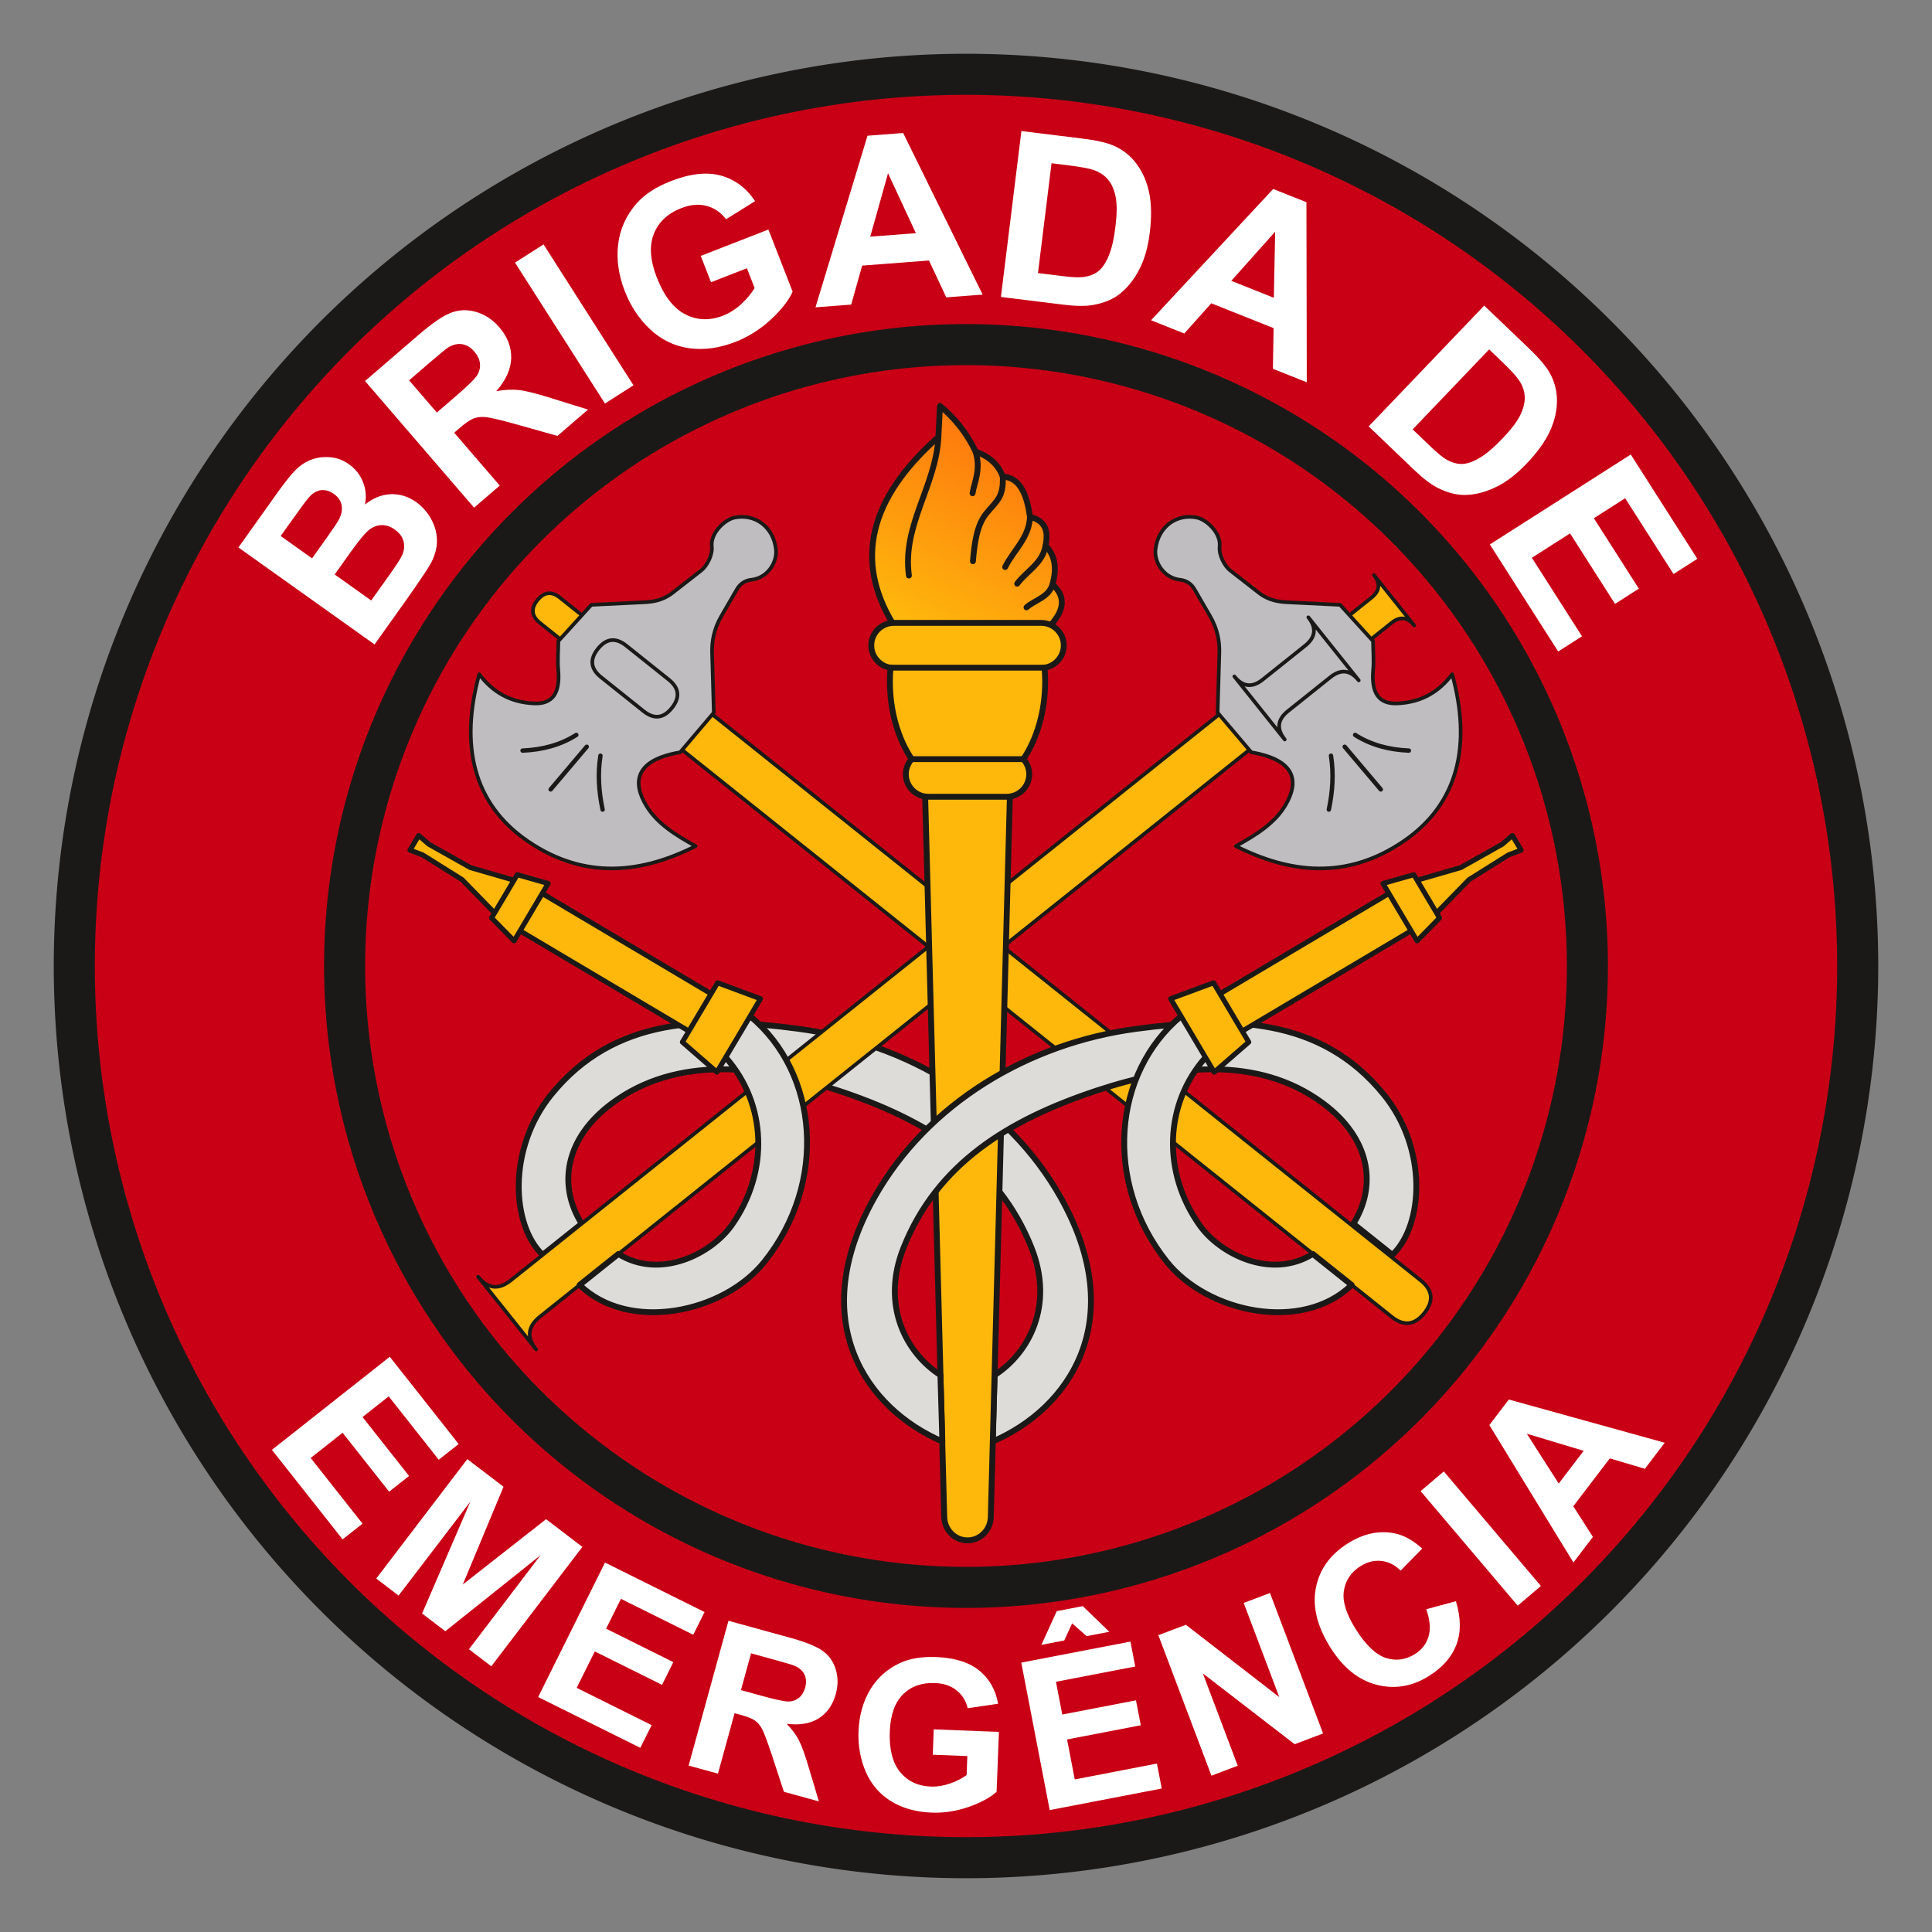 <?xml version="1.0" encoding="UTF-8" standalone="no"?>
<svg
   version="1.1"
   width="368.504"
   height="368.504"
   id="svg79"
   viewBox="0 0 368.504 368.504"
   sodipodi:docname="brigada-de-emergencia-seeklogo.com.cdr"
   xmlns:inkscape="http://www.inkscape.org/namespaces/inkscape"
   xmlns:sodipodi="http://sodipodi.sourceforge.net/DTD/sodipodi-0.dtd"
   xmlns:xlink="http://www.w3.org/1999/xlink"
   xmlns="http://www.w3.org/2000/svg"
   xmlns:svg="http://www.w3.org/2000/svg">
  <rect x="0" y="0" width="368.504" height="368.504" fill="#808080" stroke="none"/>
  <defs
     id="defs83" />
  <sodipodi:namedview
     id="namedview81"
     pagecolor="#ffffff"
     bordercolor="#666666"
     borderopacity="1.0"
     inkscape:pageshadow="2"
     inkscape:pageopacity="0.0"
     inkscape:pagecheckerboard="0" />
  <g
     id="Layer1000">
    <path
       d="M 184.252,14.173 A 170.079,170.079 0 0 1 354.331,184.252 170.079,170.079 0 1 1 184.252,14.173 Z"
       style="fill:#c90015;fill-rule:evenodd;stroke:#1b1918;stroke-width:7.834;stroke-linecap:butt;stroke-linejoin:miter;stroke-dasharray:none"
       id="path2" />
    <path
       d="m 110.946,233.407 c -2.481,1.982 -4.961,3.964 -7.442,5.946 -5.967,-5.697 -6.727,-20.254 1.599,-30.535 12.135,-14.984 29.439,-14.943 47.228,-12.584 20.525,2.722 39.911,14.164 50.041,32.275 13.101,23.422 1.535,40.184 -13.032,46.433 l 0.373,-12.655 c 6.473,-4.162 11.421,-13.254 7.026,-24.303 -6.362,-15.992 -19.959,-24.381 -36.858,-29.979 -14.457,-4.789 -30.648,-6.834 -43.151,2.441 -8.978,6.66 -10.355,15.646 -5.785,22.96 z"
       style="fill:#dedcd8;fill-rule:evenodd;stroke:#1b1918;stroke-width:1.119;stroke-linecap:round;stroke-linejoin:round;stroke-dasharray:none"
       id="path4" />
    <g
       id="Layer1001">
      <path
         d="m 126.861,140.443 138.569,110.711 q 3.47,2.772 6.242,-0.698 v 0 q 2.772,-3.47 -0.698,-6.242 L 132.405,133.503 q -3.47,-2.772 -6.242,0.698 v 0 q -2.772,3.47 0.698,6.242 z"
         style="fill:#feb80c;fill-rule:evenodd;stroke:#1b1918;stroke-width:0.695;stroke-linecap:round;stroke-linejoin:round;stroke-dasharray:none"
         id="path6" />
      <path
         d="m 102.979,118.805 5.032,4.02 q 2.4,1.917 4.317,-0.482 v 0 q 1.917,-2.4 -0.482,-4.317 l -5.032,-4.021 q -2.4,-1.917 -4.317,0.482 v 0 q -1.917,2.4 0.482,4.317 z"
         style="fill:#feb80c;fill-rule:evenodd;stroke:#1b1918;stroke-width:0.695;stroke-linecap:round;stroke-linejoin:round;stroke-dasharray:none"
         id="path8" />
      <path
         d="m 106.502,122.282 6.285,-6.917 10.057,-0.492 c 1.504,-0.074 3.518,-0.305 5.386,-1.761 l 5.523,-4.304 c 1.101,-0.858 2.187,-2.982 2.015,-4.575 -0.279,-2.584 2.503,-5.135 4.337,-5.511 3.753,-0.77 7.344,1.584 7.888,6.018 0.301,2.451 -1.549,5.501 -4.667,5.841 -1.138,0.124 -2.126,0.705 -2.75,1.782 l -3.002,5.181 c -1.427,2.461 -1.814,4.833 -1.753,6.938 l 0.331,11.445 -6.423,7.565 c -8.552,1.453 -9.203,5.638 -6.444,10.201 2.091,3.46 5.685,5.633 9.392,7.693 -10.133,5.095 -21.028,6.573 -32.024,-0.951 -10.545,-7.216 -12.911,-18.482 -9.246,-31.833 2.417,3.221 5.76,5.39 10.524,5.566 3.442,0.127 4.949,-1.933 4.551,-6.408 -0.162,-1.819 0.013,-3.653 0.02,-5.48 z"
         style="fill:#bfbdc0;fill-rule:evenodd;stroke:#1b1918;stroke-width:0.699;stroke-linecap:round;stroke-linejoin:round;stroke-dasharray:none"
         id="path10" />
      <path
         d="m 114.645,129.167 8.097,6.469 q 3.007,2.403 5.41,-0.605 v 0 q 2.403,-3.007 -0.605,-5.41 l -8.097,-6.469 q -3.007,-2.403 -5.41,0.605 v 0 q -2.403,3.007 0.605,5.41 z"
         style="fill:none;stroke:#1b1918;stroke-width:0.7;stroke-linecap:round;stroke-linejoin:round;stroke-dasharray:none"
         id="path12" />
      <path
         d="m 109.923,140.177 c -2.958,1.882 -6.399,2.833 -10.252,2.989 m 12.242,-0.736 c -2.295,2.714 -4.59,5.429 -6.885,8.143 m 9.499,-6.434 c -0.541,3.426 -0.312,6.852 0.411,10.277"
         style="fill:none;stroke:#1b1918;stroke-width:0.838;stroke-linecap:round;stroke-linejoin:round;stroke-dasharray:none"
         id="path14" />
    </g>
    <g
       id="Layer1002">
      <path
         d="m 241.534,140.443 -138.569,110.711 q -3.47,2.772 -0.698,6.242 L 91.178,243.516 q 2.772,3.47 6.242,0.698 l 138.569,-110.711 q 3.47,-2.772 0.698,-6.242 l 11.09,13.88 q -2.772,-3.47 -6.242,-0.698 z"
         style="fill:#feb80c;fill-rule:evenodd;stroke:#1b1918;stroke-width:0.695;stroke-linecap:round;stroke-linejoin:round;stroke-dasharray:none"
         id="path17" />
      <path
         d="m 265.416,118.805 -5.032,4.02 q -2.4,1.917 -0.482,4.317 l -7.67,-9.6 q 1.917,2.4 4.317,0.482 l 5.032,-4.021 q 2.4,-1.917 0.482,-4.317 l 7.67,9.599 q -1.917,-2.4 -4.317,-0.482 z"
         style="fill:#feb80c;fill-rule:evenodd;stroke:#1b1918;stroke-width:0.695;stroke-linecap:round;stroke-linejoin:round;stroke-dasharray:none"
         id="path19" />
      <path
         d="m 261.893,122.282 -6.285,-6.917 -10.057,-0.492 c -1.504,-0.074 -3.518,-0.305 -5.386,-1.761 l -5.523,-4.304 c -1.101,-0.858 -2.187,-2.982 -2.015,-4.575 0.279,-2.584 -2.503,-5.135 -4.337,-5.511 -3.753,-0.77 -7.344,1.584 -7.888,6.018 -0.301,2.451 1.549,5.501 4.667,5.841 1.138,0.124 2.126,0.705 2.75,1.782 l 3.002,5.181 c 1.427,2.461 1.814,4.833 1.753,6.938 l -0.331,11.445 6.423,7.565 c 8.552,1.453 9.203,5.638 6.444,10.201 -2.091,3.46 -5.685,5.633 -9.392,7.693 10.133,5.095 21.028,6.573 32.024,-0.951 10.545,-7.216 12.911,-18.482 9.246,-31.833 -2.417,3.221 -5.76,5.39 -10.524,5.566 -3.442,0.127 -4.949,-1.933 -4.551,-6.408 0.162,-1.819 -0.013,-3.653 -0.02,-5.48 z"
         style="fill:#bfbdc0;fill-rule:evenodd;stroke:#1b1918;stroke-width:0.699;stroke-linecap:round;stroke-linejoin:round;stroke-dasharray:none"
         id="path21" />
      <path
         d="m 253.75,129.167 -8.097,6.469 q -3.007,2.403 -0.605,5.41 l -9.611,-12.029 q 2.403,3.007 5.41,0.605 l 8.097,-6.469 q 3.007,-2.403 0.605,-5.41 l 9.611,12.029 q -2.403,-3.007 -5.41,-0.605 z"
         style="fill:none;stroke:#1b1918;stroke-width:0.7;stroke-linecap:round;stroke-linejoin:round;stroke-dasharray:none"
         id="path23" />
      <path
         d="m 258.472,140.177 c 2.958,1.882 6.399,2.833 10.252,2.989 m -12.242,-0.736 c 2.295,2.714 4.59,5.429 6.885,8.143 m -9.499,-6.434 c 0.541,3.426 0.312,6.852 -0.411,10.277"
         style="fill:none;stroke:#1b1918;stroke-width:0.838;stroke-linecap:round;stroke-linejoin:round;stroke-dasharray:none"
         id="path25" />
    </g>
    <path
       d="m 184.542,293.805 h 2e-4 c 2.443,0 4.377,-1.999 4.441,-4.441 l 4.029,-152.196 c 0.065,-2.442 -6.03,-4.441 -8.47,-4.441 h -2e-4 c -2.44,0 -8.535,2.003 -8.47,4.441 l 4.029,152.196 c 0.065,2.439 1.999,4.441 4.441,4.441 z"
       style="fill:#feb80c;fill-rule:evenodd;stroke:#1b1918;stroke-width:1.125;stroke-linecap:round;stroke-linejoin:round;stroke-dasharray:none"
       id="path28" />
    <defs
       id="defs36">
      <linearGradient
         id="grad1">
        <stop
           offset="0%"
           stop-color="#feb80c"
           stop-opacity="1"
           id="stop30" />
        <stop
           offset="100%"
           stop-color="#fe720e"
           stop-opacity="1"
           id="stop32" />
      </linearGradient>
      <linearGradient
         xlink:href="#grad1"
         id="grad2"
         x1="0"
         y1="0"
         x2="0"
         y2="1"
         gradientTransform="rotate(-155,0.5,0.5)"
         gradientUnits="objectBoundingBox" />
    </defs>
    <path
       d="m 183.282,122.288 c -4.343,-1.135 -8.685,-2.27 -13.028,-3.405 -7.141,-11.844 -4.654,-23.688 8.735,-35.532 0.099,-1.974 0.198,-3.948 0.296,-5.922 2.846,2.335 5.148,5.215 6.81,8.735 2.786,0.944 4.37,2.609 5.182,4.738 3.367,0.223 4.581,3.523 5.182,7.699 2.432,0.562 3.688,2.152 2.961,5.478 2.001,2.022 2.095,4.59 1.332,7.402 2.471,2.171 2.365,4.739 -0.296,7.699 -5.725,1.036 -11.449,2.073 -17.174,3.109 z"
       style="fill:url(#grad2);stroke:#1b1918;stroke-width:1.119;stroke-linecap:round;stroke-linejoin:round;stroke-dasharray:none"
       id="path38" />
    <path
       d="m 178.989,83.351 c -0.469,9.327 -6.934,16.804 -5.626,26.427 m 12.732,-23.614 c 1.046,3.508 -0.275,5.844 -0.592,7.921 m 5.774,-3.183 c 0.123,3.923 -1.067,4.534 -3.035,6.885 -1.968,2.351 -2.364,5.841 -2.665,9.253 M 196.459,98.6 c -0.173,3.997 -3.158,6.366 -4.738,9.549 m 7.699,-4.071 c -0.543,3.38 -3.603,4.836 -5.404,7.255 m 6.736,0.148 c -0.765,2.492 -3.307,2.912 -4.96,4.367"
       style="fill:none;stroke:#1b1918;stroke-width:1.119;stroke-linecap:round;stroke-linejoin:round;stroke-dasharray:none"
       id="path40" />
    <path
       d="m 170.478,118.809 h 28.13 c 2.362,0 4.293,1.932 4.293,4.293 v 2e-4 c 0,2.148 -1.599,3.941 -3.666,4.247 0.074,0.864 0.112,1.744 0.112,2.637 0,5.753 -1.583,10.974 -4.156,14.809 0.694,0.763 1.119,1.776 1.119,2.883 v 3e-4 c 0,2.361 -1.932,4.293 -4.293,4.293 h -14.949 c -2.362,0 -4.293,-1.932 -4.293,-4.293 v -3e-4 c 0,-1.107 0.425,-2.12 1.119,-2.883 -2.573,-3.835 -4.156,-9.055 -4.156,-14.809 0,-0.893 0.038,-1.773 0.112,-2.637 -2.067,-0.306 -3.666,-2.099 -3.666,-4.247 v -2e-4 c 0,-2.362 1.932,-4.293 4.293,-4.293 z"
       style="fill:#feb80c;fill-rule:evenodd;stroke:#1b1918;stroke-width:1.119;stroke-linecap:butt;stroke-linejoin:miter;stroke-dasharray:none"
       id="path42" />
    <path
       d="m 169.85,127.35 h 29.385"
       style="fill:none;stroke:#1b1918;stroke-width:1.119;stroke-linecap:round;stroke-linejoin:round;stroke-dasharray:none"
       id="path44" />
    <path
       d="m 173.893,144.796 h 21.298"
       style="fill:none;stroke:#1b1918;stroke-width:1.119;stroke-linecap:round;stroke-linejoin:round;stroke-dasharray:none"
       id="path46" />
    <path
       d="m 258.139,233.407 c 2.481,1.982 4.961,3.964 7.442,5.946 5.967,-5.697 6.727,-20.254 -1.599,-30.535 -12.135,-14.984 -29.439,-14.943 -47.228,-12.584 -20.525,2.722 -39.911,14.164 -50.041,32.275 -13.101,23.422 -1.535,40.184 13.032,46.433 l -0.373,-12.655 c -6.473,-4.162 -11.421,-13.254 -7.026,-24.303 6.362,-15.992 19.959,-24.381 36.858,-29.979 14.457,-4.789 30.648,-6.834 43.151,2.441 8.978,6.66 10.355,15.646 5.785,22.96 z"
       style="fill:#dedcd8;fill-rule:evenodd;stroke:#1b1918;stroke-width:1.119;stroke-linecap:round;stroke-linejoin:round;stroke-dasharray:none"
       id="path48" />
    <path
       d="m 233.647,195.439 c -1.233,2.08 -2.466,4.159 -3.699,6.239 -7.851,8.884 -8.311,21.856 -1.161,31.991 3.917,5.553 13.711,10.453 21.615,5.506 2.469,1.972 4.938,3.945 7.406,5.917 -9.401,9.133 -27.458,5.348 -35.265,-4.443 -12.054,-15.116 -10.31,-35.965 2.739,-46.828 2.788,0.539 5.576,1.078 8.364,1.617 z"
       style="fill:#dedcd8;fill-rule:evenodd;stroke:#1b1918;stroke-width:1.119;stroke-linecap:round;stroke-linejoin:round;stroke-dasharray:none"
       id="path50" />
    <path
       d="m 134.714,195.439 c 1.233,2.08 2.466,4.159 3.698,6.239 7.851,8.884 8.311,21.856 1.161,31.991 -3.917,5.553 -13.711,10.453 -21.615,5.506 -2.469,1.972 -4.938,3.945 -7.406,5.917 9.401,9.133 27.458,5.348 35.265,-4.443 12.054,-15.116 10.31,-35.965 -2.739,-46.828 -2.788,0.539 -5.576,1.078 -8.364,1.617 z"
       style="fill:#dedcd8;fill-rule:evenodd;stroke:#1b1918;stroke-width:1.119;stroke-linecap:round;stroke-linejoin:round;stroke-dasharray:none"
       id="path52" />
    <g
       id="Layer1003">
      <path
         d="m 102.279,169.739 -4.234,7.128 35.261,20.941 4.234,-7.128 z"
         style="fill:#feb80c;fill-rule:evenodd;stroke:#1b1918;stroke-width:0.962;stroke-linecap:round;stroke-linejoin:round;stroke-dasharray:none"
         id="path54" />
      <path
         d="m 94.76,174.572 1.252,-1.856 0.518,0.325 1.663,-2.8 -0.37,-0.208 1.25,-1.852 -9.362,-2.708 -7.912,-4.448 -1.935,-1.67 -1.663,2.8 2.393,0.9 7.542,4.725 z"
         style="fill:#feb80c;fill-rule:evenodd;stroke:#1b1918;stroke-width:0.962;stroke-linecap:round;stroke-linejoin:round;stroke-dasharray:none"
         id="path56" />
      <path
         d="m 104.559,168.511 -5.892,-1.677 -4.901,8.253 4.292,4.371 z"
         style="fill:#feb80c;fill-rule:evenodd;stroke:#1b1918;stroke-width:0.962;stroke-linecap:round;stroke-linejoin:round;stroke-dasharray:none"
         id="path58" />
      <path
         d="m 145.055,190.494 -8.183,-3.038 -6.716,11.308 6.583,5.732 z"
         style="fill:#feb80c;fill-rule:evenodd;stroke:#1b1918;stroke-width:0.962;stroke-linecap:round;stroke-linejoin:round;stroke-dasharray:none"
         id="path60" />
    </g>
    <g
       id="Layer1004">
      <path
         d="m 266.058,169.739 4.234,7.128 -35.261,20.941 -4.234,-7.128 z"
         style="fill:#feb80c;fill-rule:evenodd;stroke:#1b1918;stroke-width:0.962;stroke-linecap:round;stroke-linejoin:round;stroke-dasharray:none"
         id="path63" />
      <path
         d="m 273.578,174.572 -1.252,-1.856 -0.518,0.325 -1.663,-2.8 0.37,-0.208 -1.25,-1.852 9.362,-2.708 7.912,-4.448 1.935,-1.67 1.663,2.8 -2.392,0.9 -7.542,4.725 z"
         style="fill:#feb80c;fill-rule:evenodd;stroke:#1b1918;stroke-width:0.962;stroke-linecap:round;stroke-linejoin:round;stroke-dasharray:none"
         id="path65" />
      <path
         d="m 263.779,168.511 5.892,-1.677 4.901,8.253 -4.292,4.371 z"
         style="fill:#feb80c;fill-rule:evenodd;stroke:#1b1918;stroke-width:0.962;stroke-linecap:round;stroke-linejoin:round;stroke-dasharray:none"
         id="path67" />
      <path
         d="m 223.283,190.494 8.183,-3.038 6.716,11.308 -6.583,5.732 z"
         style="fill:#feb80c;fill-rule:evenodd;stroke:#1b1918;stroke-width:0.962;stroke-linecap:round;stroke-linejoin:round;stroke-dasharray:none"
         id="path69" />
    </g>
    <path
       d="M 184.252,65.73 A 118.522,118.522 0 0 1 302.774,184.252 118.522,118.522 0 1 1 184.252,65.73 Z"
       style="fill:none;stroke:#1b1918;stroke-width:7.834;stroke-linecap:butt;stroke-linejoin:miter;stroke-dasharray:none"
       id="path72" />
    <path
       d="m 45.475,104.422 7.398,-10.386 c 1.468,-2.061 2.642,-3.53 3.531,-4.419 0.899,-0.891 1.897,-1.537 3.003,-1.952 1.112,-0.41 2.305,-0.563 3.585,-0.453 1.28,0.11 2.484,0.567 3.603,1.364 1.209,0.861 2.095,1.984 2.639,3.356 0.551,1.376 0.673,2.803 0.384,4.283 1.589,-1.246 3.236,-1.895 4.956,-1.956 1.715,-0.054 3.322,0.453 4.828,1.525 1.185,0.844 2.14,1.934 2.866,3.281 0.727,1.347 1.087,2.734 1.078,4.167 -0.011,1.423 -0.436,2.888 -1.273,4.397 -0.529,0.935 -1.972,3.088 -4.329,6.448 l -6.3,8.844 z m 8.062,-2.185 5.985,4.263 2.446,-3.433 c 1.451,-2.037 2.325,-3.328 2.618,-3.867 0.534,-0.968 0.73,-1.895 0.582,-2.775 -0.148,-0.88 -0.638,-1.612 -1.472,-2.206 -0.804,-0.573 -1.61,-0.81 -2.426,-0.726 -0.816,0.084 -1.588,0.527 -2.311,1.325 -0.431,0.477 -1.524,1.948 -3.277,4.409 z m 10.301,7.337 6.964,4.961 3.462,-4.86 c 1.343,-1.886 2.146,-3.128 2.405,-3.709 0.41,-0.883 0.518,-1.763 0.317,-2.645 -0.207,-0.886 -0.762,-1.655 -1.687,-2.314 -0.786,-0.56 -1.578,-0.842 -2.394,-0.848 -0.811,-0.013 -1.602,0.253 -2.358,0.79 -0.756,0.537 -1.99,2 -3.691,4.388 z M 90.43,96.834 69.623,72.675 79.897,63.826 c 2.581,-2.223 4.649,-3.622 6.191,-4.196 1.548,-0.579 3.145,-0.613 4.803,-0.11 1.662,0.508 3.106,1.468 4.336,2.897 1.564,1.816 2.324,3.768 2.278,5.864 -0.046,2.097 -0.992,4.205 -2.841,6.335 1.579,-0.293 3.027,-0.364 4.342,-0.213 1.321,0.146 3.372,0.662 6.148,1.542 l 7.005,2.175 -5.832,5.023 -8.041,-2.263 c -2.867,-0.793 -4.744,-1.232 -5.633,-1.32 -0.878,-0.086 -1.658,-0.003 -2.33,0.263 -0.678,0.27 -1.577,0.887 -2.701,1.856 l -0.99,0.852 8.689,10.089 z M 83.321,78.685 86.931,75.575 c 2.339,-2.015 3.709,-3.371 4.124,-4.071 0.41,-0.696 0.576,-1.436 0.485,-2.201 -0.085,-0.769 -0.445,-1.517 -1.069,-2.242 -0.702,-0.815 -1.484,-1.279 -2.352,-1.412 -0.864,-0.128 -1.748,0.086 -2.647,0.634 -0.448,0.288 -1.659,1.281 -3.632,2.982 l -3.807,3.279 z m 32.067,-1.718 -17.155,-26.876 5.443,-3.474 17.154,26.876 z m 20.23,-23.135 -1.957,-5.02 12.903,-5.031 4.621,11.852 c -0.774,1.712 -2.175,3.493 -4.197,5.356 -2.017,1.854 -4.25,3.258 -6.698,4.213 -3.105,1.21 -6.062,1.615 -8.881,1.208 -2.812,-0.409 -5.278,-1.606 -7.386,-3.58 -2.108,-1.974 -3.721,-4.396 -4.835,-7.252 -1.208,-3.098 -1.631,-6.103 -1.278,-9.021 0.362,-2.913 1.534,-5.505 3.529,-7.764 1.523,-1.733 3.696,-3.146 6.532,-4.251 3.686,-1.437 6.871,-1.786 9.55,-1.046 2.674,0.75 4.842,2.366 6.504,4.872 l -5.538,3.45 c -0.984,-1.297 -2.222,-2.145 -3.709,-2.545 -1.477,-0.396 -3.079,-0.257 -4.808,0.417 -2.614,1.019 -4.372,2.66 -5.264,4.928 -0.892,2.268 -0.704,5.038 0.571,8.309 1.378,3.534 3.192,5.877 5.442,7.032 2.257,1.151 4.649,1.238 7.187,0.249 1.251,-0.488 2.413,-1.228 3.48,-2.209 1.074,-0.985 1.918,-2.006 2.549,-3.065 l -1.469,-3.769 z m 51.806,2.36 -6.934,0.528 -3.296,-7.029 -12.751,0.971 -2.091,7.439 -6.809,0.518 9.924,-32.732 6.801,-0.518 z m -12.727,-11.714 -5.314,-11.43 -3.396,12.093 z m 20.123,-19.483 11.653,1.439 c 2.63,0.325 4.609,0.771 5.936,1.346 1.782,0.774 3.253,1.942 4.398,3.504 1.154,1.556 1.945,3.389 2.387,5.5 0.436,2.103 0.474,4.643 0.108,7.604 -0.322,2.607 -0.923,4.807 -1.804,6.612 -1.073,2.208 -2.43,3.933 -4.071,5.173 -1.239,0.946 -2.838,1.601 -4.79,1.974 -1.462,0.276 -3.368,0.265 -5.725,-0.026 l -11.999,-1.481 z m 5.748,6.139 -2.587,20.949 4.751,0.587 c 1.775,0.219 3.07,0.274 3.882,0.173 1.07,-0.13 1.98,-0.466 2.733,-1.001 0.761,-0.534 1.44,-1.482 2.041,-2.844 0.61,-1.361 1.062,-3.271 1.364,-5.717 0.302,-2.446 0.319,-4.343 0.047,-5.708 -0.266,-1.364 -0.744,-2.455 -1.426,-3.287 -0.683,-0.825 -1.601,-1.447 -2.763,-1.852 -0.86,-0.308 -2.592,-0.627 -5.185,-0.947 z m 48.685,41.779 -6.461,-2.573 0.128,-7.762 -11.88,-4.732 -5.147,5.763 -6.344,-2.526 23.299,-25.041 6.337,2.524 z m -6.283,-16.116 0.25,-12.603 -8.366,9.37 z m 40.126,1.491 8.485,8.115 c 1.915,1.831 3.236,3.372 3.956,4.626 0.966,1.685 1.448,3.501 1.433,5.438 -0.004,1.937 -0.465,3.879 -1.371,5.836 -0.907,1.947 -2.394,4.006 -4.456,6.162 -1.816,1.899 -3.611,3.304 -5.397,4.225 -2.18,1.13 -4.298,1.702 -6.356,1.717 -1.559,0.019 -3.232,-0.411 -5.021,-1.279 -1.338,-0.652 -2.859,-1.8 -4.576,-3.441 l -8.738,-8.357 z m 0.942,8.357 -14.589,15.255 3.46,3.309 c 1.293,1.236 2.298,2.054 3.01,2.458 0.936,0.536 1.866,0.809 2.79,0.83 0.93,0.026 2.04,-0.329 3.336,-1.061 1.302,-0.727 2.806,-1.989 4.509,-3.77 1.703,-1.781 2.851,-3.292 3.447,-4.549 0.602,-1.253 0.87,-2.413 0.82,-3.488 -0.055,-1.069 -0.42,-2.116 -1.109,-3.135 -0.505,-0.76 -1.705,-2.051 -3.593,-3.857 z m 0.133,37.202 26.876,-17.154 12.698,19.894 -4.542,2.899 -9.224,-14.452 -5.968,3.809 8.577,13.438 -4.542,2.899 -8.577,-13.438 -7.282,4.648 9.559,14.977 -4.542,2.899 z"
       style="fill:#ffffff;fill-rule:evenodd"
       id="path74" />
    <path
       d="m 51.864,276.539 22.48,-17.752 13.14,16.64 -3.799,3 -9.545,-12.088 -4.992,3.942 8.876,11.24 -3.799,3 -8.876,-11.24 -6.091,4.81 9.892,12.527 -3.799,3 z m 19.899,24.546 17.369,-22.777 6.908,5.268 -7.764,18.648 15.881,-12.458 6.925,5.28 -17.37,22.777 -4.263,-3.251 13.658,-17.943 -18.165,14.507 -4.433,-3.38 9.205,-21.339 -13.69,17.919 z m 30.885,22.602 12.749,-25.65 18.987,9.437 -2.155,4.335 -13.793,-6.855 -2.831,5.696 12.825,6.375 -2.155,4.335 -12.825,-6.375 -3.454,6.95 14.294,7.105 -2.155,4.335 z m 28.699,13.072 7.598,-27.618 11.745,3.231 c 2.951,0.812 5.029,1.653 6.23,2.516 1.208,0.865 2.032,2.039 2.488,3.527 0.454,1.494 0.46,3.052 0.011,4.685 -0.571,2.076 -1.646,3.62 -3.232,4.636 -1.586,1.016 -3.633,1.366 -6.147,1.054 1.009,1.031 1.787,2.075 2.334,3.131 0.552,1.058 1.195,2.846 1.928,5.357 l 1.887,6.314 -6.667,-1.834 -2.34,-7.13 c -0.845,-2.535 -1.457,-4.156 -1.837,-4.862 -0.375,-0.698 -0.828,-1.238 -1.363,-1.606 -0.541,-0.37 -1.452,-0.731 -2.738,-1.085 l -1.131,-0.311 -3.173,11.533 z m 9.976,-14.392 4.127,1.135 c 2.674,0.736 4.371,1.078 5.102,1.037 0.724,-0.043 1.359,-0.29 1.884,-0.74 0.531,-0.449 0.909,-1.092 1.137,-1.921 0.257,-0.932 0.211,-1.747 -0.125,-2.462 -0.338,-0.708 -0.939,-1.261 -1.799,-1.657 -0.439,-0.19 -1.786,-0.595 -4.043,-1.216 l -4.352,-1.197 z m 36.587,12.324 0.188,-4.837 12.432,0.482 -0.443,11.42 c -1.252,1.133 -3.044,2.097 -5.378,2.908 -2.327,0.804 -4.669,1.16 -7.028,1.069 -2.991,-0.116 -5.572,-0.844 -7.749,-2.189 -2.17,-1.345 -3.772,-3.216 -4.801,-5.598 -1.028,-2.382 -1.489,-4.955 -1.383,-7.707 0.116,-2.985 0.845,-5.612 2.181,-7.889 1.343,-2.27 3.237,-3.985 5.691,-5.131 1.876,-0.881 4.173,-1.266 6.905,-1.16 3.551,0.138 6.301,0.992 8.242,2.562 1.934,1.576 3.14,3.685 3.611,6.346 l -5.799,0.856 c -0.345,-1.422 -1.061,-2.564 -2.143,-3.426 -1.074,-0.856 -2.444,-1.316 -4.11,-1.38 -2.518,-0.098 -4.555,0.624 -6.103,2.172 -1.548,1.548 -2.387,3.898 -2.509,7.049 -0.132,3.405 0.522,5.986 1.962,7.743 1.447,1.758 3.385,2.687 5.831,2.782 1.206,0.047 2.428,-0.146 3.659,-0.572 1.238,-0.426 2.3,-0.965 3.199,-1.611 l 0.141,-3.631 z m 22.306,10.561 -5.419,-28.127 20.82,-4.011 0.916,4.753 -15.124,2.914 1.203,6.246 14.063,-2.71 0.916,4.753 -14.063,2.71 1.468,7.621 15.674,-3.02 0.916,4.753 z m -1.59,-31.513 2.937,-6.433 4.963,-0.956 5.064,4.891 -4.321,0.833 -2.772,-2.44 -1.51,3.265 z m 32.438,24.944 -10.124,-26.795 5.252,-1.984 17.812,13.791 -6.785,-17.957 5.015,-1.895 10.124,26.795 -5.42,2.048 -17.514,-13.511 6.655,17.614 z m 40.977,-31.742 5.655,-1.532 c 0.954,3.126 0.99,5.871 0.116,8.235 -0.878,2.358 -2.612,4.359 -5.212,5.998 -3.221,2.031 -6.559,2.599 -10.022,1.708 -3.457,-0.894 -6.39,-3.246 -8.798,-7.064 -2.543,-4.032 -3.477,-7.826 -2.804,-11.372 0.673,-3.546 2.71,-6.391 6.105,-8.532 2.966,-1.871 5.929,-2.509 8.886,-1.922 1.76,0.341 3.522,1.31 5.302,2.908 l -4.114,4.202 c -1.077,-1.071 -2.301,-1.686 -3.668,-1.841 -1.372,-0.151 -2.705,0.185 -4.003,1.003 -1.799,1.134 -2.855,2.699 -3.157,4.694 -0.312,1.994 0.446,4.433 2.267,7.32 1.927,3.057 3.857,4.891 5.774,5.495 1.927,0.606 3.768,0.351 5.534,-0.762 1.303,-0.821 2.166,-1.941 2.579,-3.36 0.414,-1.419 0.272,-3.143 -0.442,-5.176 z m 17.443,-0.684 -18.523,-21.849 4.425,-3.751 18.523,21.849 z m 28.041,-31.074 -3.789,4.968 -6.685,-1.987 -6.966,9.135 3.742,5.847 -3.72,4.878 -16.033,-26.213 3.716,-4.872 z m -15.463,1.54 -10.844,-3.263 6.085,9.504 z"
       style="fill:#ffffff;fill-rule:evenodd"
       id="path76" />
  </g>
</svg>
